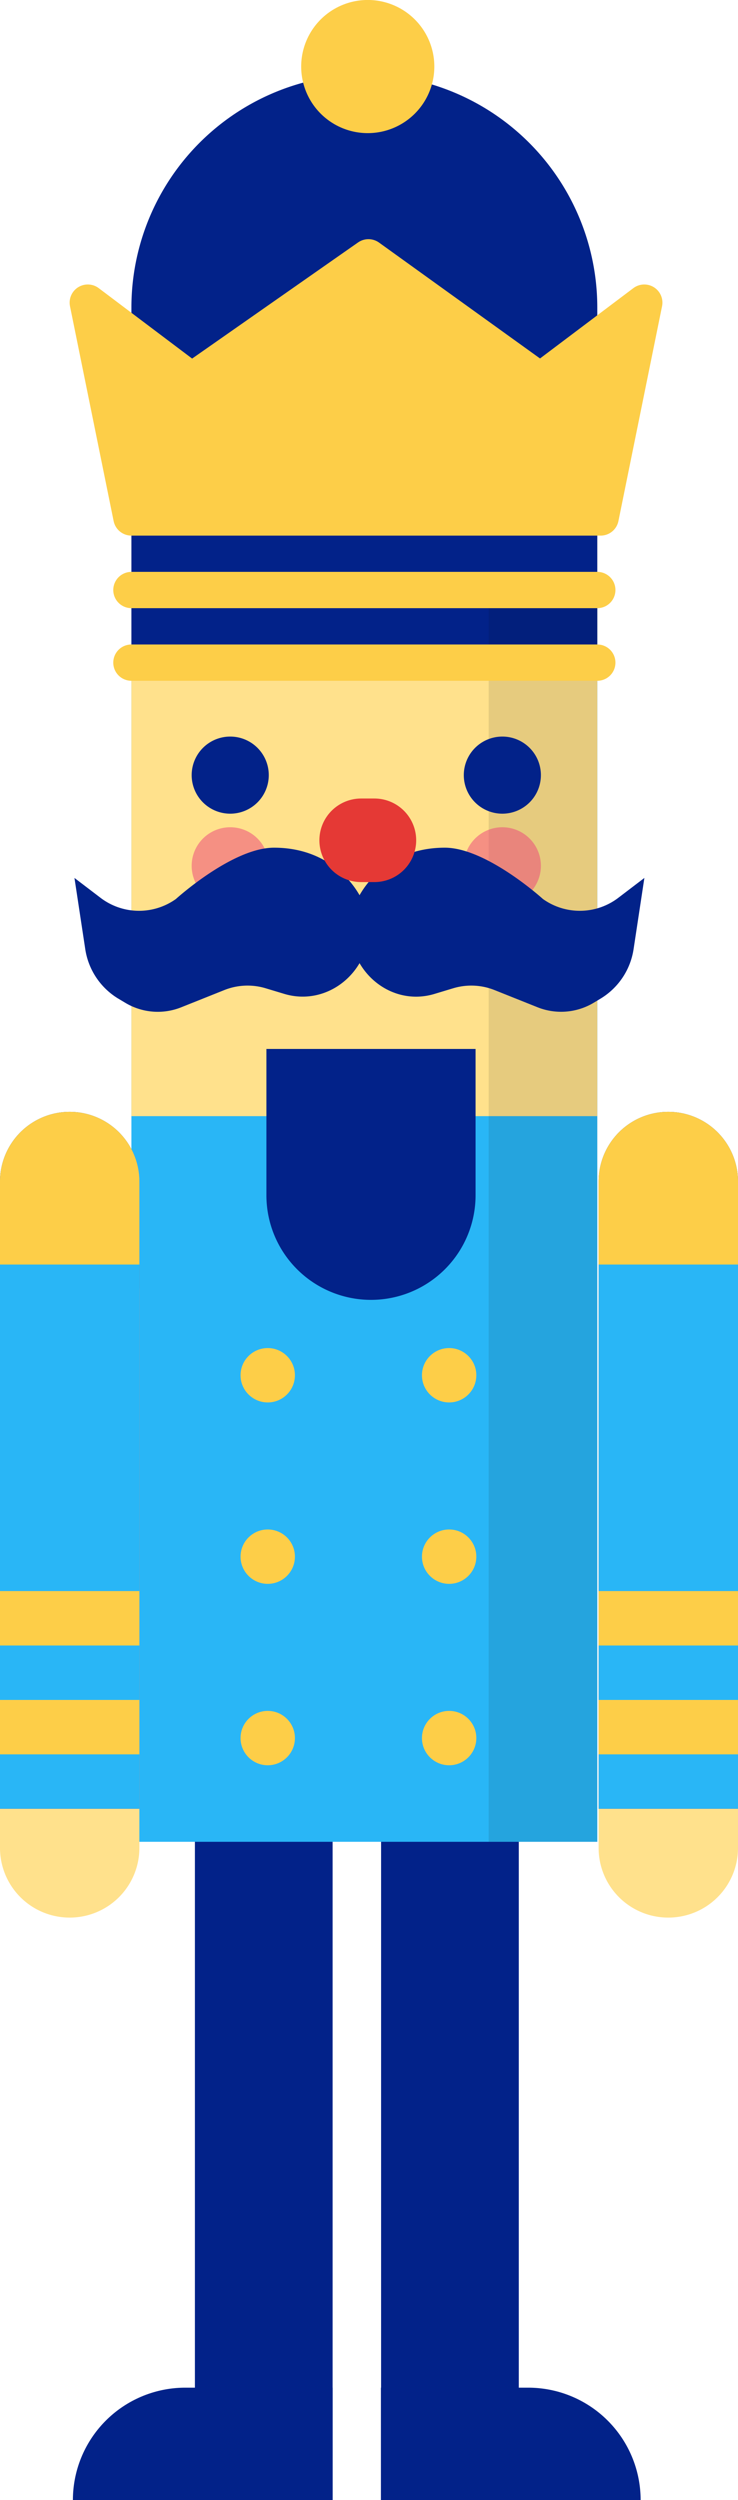 <svg xmlns="http://www.w3.org/2000/svg" viewBox="0 0 127.87 433.14"><defs><style>.cls-1{fill:#022289;}.cls-2{fill:#29b6f6;}.cls-3{fill:#ffe18c;}.cls-4{fill:#e53935;}.cls-5,.cls-9{fill:#fdce48;}.cls-6{opacity:0.1;}.cls-7{fill:none;}.cls-7,.cls-9{stroke:#fdce48;stroke-linecap:round;stroke-linejoin:round;stroke-width:6.29px;}.cls-8{fill:#ec407a;opacity:0.5;}</style></defs><title>nutcracker_blue</title><g id="Layer_2" data-name="Layer 2"><g id="ART"><rect class="cls-1" x="33.77" y="291.9" width="23.86" height="141.24"/><path class="cls-1" d="M57.63,433.14h-45a19.48,19.48,0,0,1,19.48-19.48H57.63Z"/><rect class="cls-1" x="66.03" y="291.9" width="23.86" height="141.24" transform="translate(155.92 725.05) rotate(180)"/><path class="cls-1" d="M66,433.14h45a19.48,19.48,0,0,0-19.48-19.48H66Z"/><rect class="cls-2" x="22.77" y="104.05" width="80.72" height="215.04"/><path class="cls-3" d="M12.08,332.22h0A12.07,12.07,0,0,1,0,320.15v-96.6a12.07,12.07,0,0,1,12.08-12.07h0a12.07,12.07,0,0,1,12.07,12.07v96.6A12.07,12.07,0,0,1,12.08,332.22Z"/><path class="cls-4" d="M24.15,313.37H0V204.69a12.08,12.08,0,0,1,12.08-12.07h0a12.08,12.08,0,0,1,12.07,12.07Z"/><path class="cls-2" d="M24.15,313.37H0V204.69a12.08,12.08,0,0,1,12.08-12.07h0a12.08,12.08,0,0,1,12.07,12.07Z"/><path class="cls-5" d="M0,219.08V204.69a12.08,12.08,0,0,1,12.08-12.07h0a12.08,12.08,0,0,1,12.07,12.07v14.39Z"/><rect class="cls-5" y="275.65" width="24.15" height="9.43"/><rect class="cls-5" y="294.51" width="24.15" height="9.43"/><path class="cls-3" d="M115.79,332.22h0a12.06,12.06,0,0,1-12.07-12.07v-96.6a12.06,12.06,0,0,1,12.07-12.07h0a12.07,12.07,0,0,1,12.08,12.07v96.6A12.07,12.07,0,0,1,115.79,332.22Z"/><path class="cls-4" d="M127.87,313.37H103.72V204.69a12.07,12.07,0,0,1,12.07-12.07h0a12.08,12.08,0,0,1,12.08,12.07Z"/><path class="cls-2" d="M127.87,313.37H103.72V204.69a12.07,12.07,0,0,1,12.07-12.07h0a12.08,12.08,0,0,1,12.08,12.07Z"/><path class="cls-5" d="M103.72,219.08V204.69a12.07,12.07,0,0,1,12.07-12.07h0a12.08,12.08,0,0,1,12.08,12.07v14.39Z"/><rect class="cls-5" x="103.72" y="275.65" width="24.15" height="9.43"/><rect class="cls-5" x="103.72" y="294.51" width="24.15" height="9.43"/><rect class="cls-3" x="22.77" y="72.62" width="80.72" height="120.75"/><path class="cls-1" d="M103.49,114.8H22.77V53.27A40.36,40.36,0,0,1,63.13,12.9h0a40.36,40.36,0,0,1,40.36,40.37Z"/><rect class="cls-6" x="84.67" y="104.05" width="18.83" height="215.04"/><line class="cls-7" x1="103.49" y1="114.8" x2="22.77" y2="114.8"/><path class="cls-8" d="M46.57,150a6.68,6.68,0,1,1-6.67-6.68A6.67,6.67,0,0,1,46.57,150Z"/><path class="cls-8" d="M93.72,150A6.68,6.68,0,1,1,87,143.32,6.68,6.68,0,0,1,93.72,150Z"/><line class="cls-7" x1="103.49" y1="102.22" x2="22.77" y2="102.22"/><polyline class="cls-9" points="104.07 89.65 111.63 52.43 93.61 66.01 63.84 44.58 33.22 66.01 15.21 52.43 22.77 89.65 103.49 89.65"/><path class="cls-9" d="M72.11,11.53a8.39,8.39,0,1,1-8.39-8.39A8.39,8.39,0,0,1,72.11,11.53Z"/><path class="cls-1" d="M64.28,225.2h0a18.12,18.12,0,0,1-18.12-18.12V181.73H82.4v25.35A18.12,18.12,0,0,1,64.28,225.2Z"/><path class="cls-1" d="M46.57,134.28a6.68,6.68,0,1,1-6.67-6.67A6.68,6.68,0,0,1,46.57,134.28Z"/><path class="cls-1" d="M77.07,146.86c7.22,0,17,8.89,17,8.89a11,11,0,0,0,13.12-.25l4.46-3.4-1.86,12.26a12.13,12.13,0,0,1-5.7,8.63l-1.23.74a11,11,0,0,1-9.74.77l-7.38-2.95a10.86,10.86,0,0,0-7.2-.34l-3.31,1c-7.33,2.18-14.61-3.63-14.61-11.67h0C60.6,156.12,65.64,146.86,77.07,146.86Z"/><path class="cls-1" d="M47.48,146.86c-7.22,0-17,8.89-17,8.89a11,11,0,0,1-13.12-.25l-4.46-3.4,1.86,12.26a12.13,12.13,0,0,0,5.7,8.63l1.24.74a10.93,10.93,0,0,0,9.73.77l7.38-2.95a10.86,10.86,0,0,1,7.2-.34l3.31,1C56.67,174.37,64,168.56,64,160.52h0C64,156.12,58.91,146.86,47.48,146.86Z"/><path class="cls-1" d="M93.72,134.28A6.68,6.68,0,1,1,87,127.61,6.68,6.68,0,0,1,93.72,134.28Z"/><path class="cls-4" d="M64.87,152.82H62.58a7.24,7.24,0,0,1-7.24-7.24h0a7.24,7.24,0,0,1,7.24-7.24h2.29a7.24,7.24,0,0,1,7.24,7.24h0A7.24,7.24,0,0,1,64.87,152.82Z"/><circle class="cls-5" cx="46.39" cy="238.26" r="4.71"/><circle class="cls-5" cx="77.82" cy="238.26" r="4.71"/><circle class="cls-5" cx="46.39" cy="269.69" r="4.71"/><circle class="cls-5" cx="77.82" cy="269.69" r="4.71"/><circle class="cls-5" cx="46.39" cy="301.12" r="4.71"/><circle class="cls-5" cx="77.82" cy="301.12" r="4.71"/></g></g></svg>